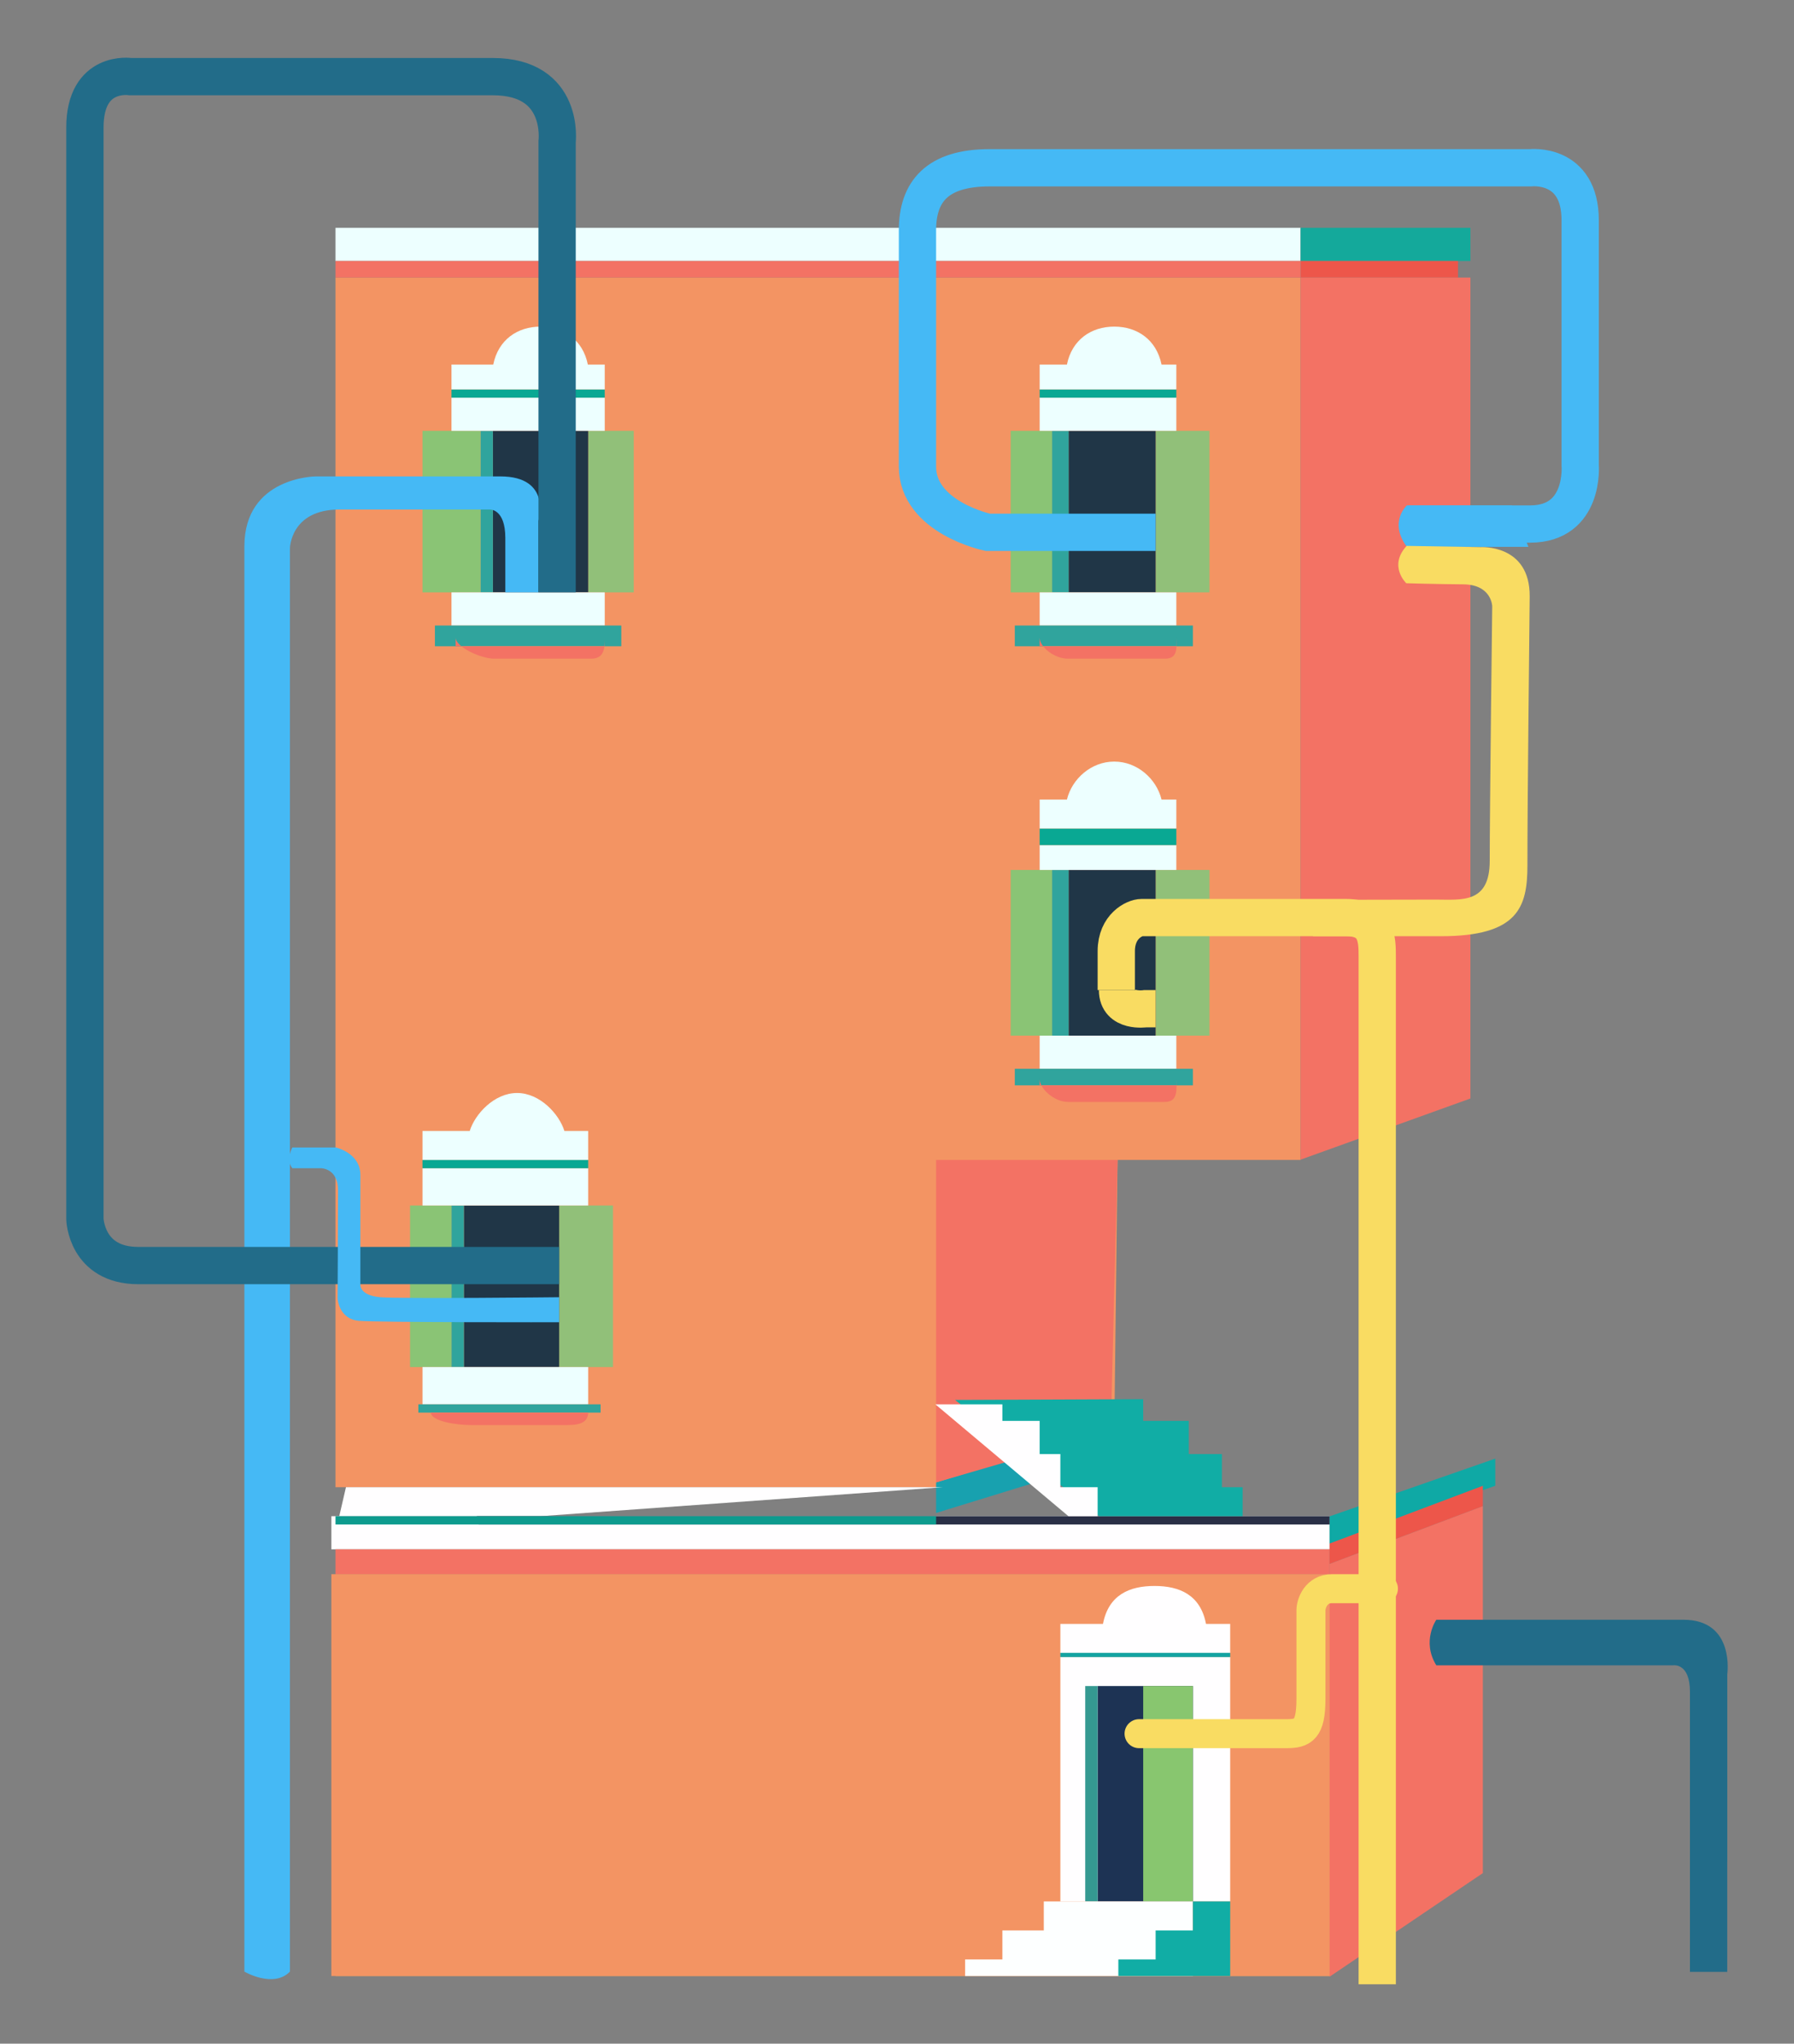 <?xml version="1.0" encoding="utf-8"?>
<!-- Generator: Adobe Illustrator 16.0.0, SVG Export Plug-In . SVG Version: 6.00 Build 0)  -->
<!DOCTYPE svg PUBLIC "-//W3C//DTD SVG 1.1//EN" "http://www.w3.org/Graphics/SVG/1.1/DTD/svg11.dtd">
<svg version="1.1" id="Layer_1" xmlns="http://www.w3.org/2000/svg" xmlns:xlink="http://www.w3.org/1999/xlink" x="0px" y="0px"
	 width="433.121px" height="493.334px" viewBox="0 0 433.121 493.334" enable-background="new 0 0 433.121 493.334"
	 xml:space="preserve">
<rect x="0" y="0" width="433.121" height="493.334" fill="#808080" stroke="none"/>
<g>
	<g>
		<path fill="#F39463" d="M1955.854,250.583c0,0,16.967-1.286,17.74,21.082c0.77,22.368,2.313,33.68,2.313,33.68
			s1.799,16.199,1.799,18.511c0,2.314,0.416,13.21-3.855,23.074c-3.926,9.066-10.541,18.578-17.996,17.807
			c-7.457-0.771-14.656-6.43-17.227-19.025c-2.57-12.598-1.543-17.74,0-42.937c1.543-25.195,0.758-31.627,0.758-31.627
			S1937.063,251.999,1955.854,250.583z"/>
		<path fill="none" d="M1938.756,300.902c4.049,11.139,8.453,16.098,18.01,16.098h0.121c12.979,0,17.898-7.273,17.898-21.152
			l-1.549-27.925c-0.287-7.836-6.793-16.923-16.35-16.923h-0.121c-9.557,0-17.432,7.51-17.432,16.824L1938.756,300.902z"/>
		<path fill="#9D99AD" d="M1955.209,255c0,0-9.646,0.877-10.934,9.877c-1.283,8.994-1.283,17.406-1.283,17.406
			s-1.863,9.475,6.139,11.787c7.295,2.111,6.551,0.357,6.801,2.858l-0.016,0.844c0.025-0.161,0.045-0.31,0.063-0.451
			c0,41.031,0.035,0.283,0.063,0.443l-0.018-0.854c0.252-2.503-0.492-0.768,6.801-2.876c8.002-2.313,6.141-11.827,6.141-11.827
			s0-8.333-1.285-17.333c-1.285-8.996-10.295-9.875-10.295-9.875H1955.209z"/>
		<path fill="#B5573E" d="M1944.871,291.351c0.947,1.172,2.309,2.164,4.26,2.728c7.295,2.109,6.551,0.351,6.801,2.854l-0.016,0.84
			c0.025-0.159,0.045-0.31,0.063-0.449c0,41.029,0.035,0.281,0.063,0.441l-0.018-0.854c0.252-2.502-0.492-0.768,6.801-2.877
			c1.914-0.553,3.26-1.52,4.205-2.669C1963.342,290.738,1953.295,289.374,1944.871,291.351z"/>
		<line fill="none" x1="1964" y1="292" x2="1964" y2="316"/>
		<line fill="none" x1="1944" y1="295" x2="1944" y2="314"/>
		<path fill="#B5573E" d="M1944.699,311.739c3.039,3.656,6.781,4.727,12.188,4.727c4.852-0.681,17.154,1.993,17.928-21.598
			c0,0,2.895,22.097,2.895,26.677l-0.686,13.858c-1.129,5.557-5.475,9.6-10.887,9.6c-4.754,0-8.738-2.859-9.641-6.656
			c-0.906,3.797-4.891,6.656-9.643,6.656c-2.914,0-5.223-0.57-6.844-2.082c-1.391-1.301-2.277-3.289-2.605-6.207l-0.342-10.157
			l1.693-25.92C1938.756,299.83,1939.631,305.643,1944.699,311.739z"/>
		<rect x="1951" y="266" fill="#51515E" width="6" height="17"/>
		<line fill="none" stroke="#B5573E" stroke-width="2" stroke-miterlimit="10" x1="1960" y1="299" x2="1949" y2="299"/>
		<line fill="none" stroke="#B5573E" stroke-width="2" stroke-miterlimit="10" x1="1960" y1="304" x2="1949" y2="304"/>
		<line fill="none" stroke="#B5573E" stroke-width="2" stroke-miterlimit="10" x1="1960" y1="308" x2="1949" y2="308"/>
		<line fill="none" x1="1960" y1="314" x2="1949" y2="314"/>
		<path fill="#F39463" d="M1913.277,250.583c0,0-16.969-1.286-17.74,21.082s-2.314,33.68-2.314,33.68s-1.799,16.199-1.799,18.511
			c0,2.314-0.416,13.21,3.857,23.074c3.926,9.066,10.541,18.578,17.996,17.807c7.457-0.771,14.656-6.43,17.227-19.025
			c2.57-12.598,1.543-17.74,0-42.937c-1.545-25.195-0.758-31.627-0.758-31.627S1932.068,251.999,1913.277,250.583z"/>
		<path fill="none" d="M1930.375,300.902c-4.049,11.139-8.453,16.098-18.01,16.098h-0.123c-12.977,0-17.896-7.273-17.896-21.152
			l1.549-27.925c0.287-7.836,6.793-16.923,16.348-16.923h0.123c9.557,0,17.432,7.51,17.432,16.824L1930.375,300.902z"/>
		<path fill="#9D99AD" d="M1913.922,255c0,0,9.645,0.877,10.93,9.877c1.287,8.994,1.287,17.406,1.287,17.406
			s1.863,9.475-6.139,11.787c-7.295,2.111-6.553,0.357-6.801,2.858l0.014,0.844c-0.023-0.161-0.045-0.31-0.061-0.451
			c0,41.031-0.037,0.283-0.063,0.443l0.016-0.854c-0.252-2.503,0.494-0.768-6.801-2.876c-8.002-2.313-6.139-11.827-6.139-11.827
			s0-8.333,1.285-17.333c1.285-8.996,10.295-9.875,10.295-9.875H1913.922z"/>
		<path fill="#B5573E" d="M1924.258,291.351c-0.947,1.172-2.309,2.164-4.258,2.728c-7.295,2.109-6.553,0.351-6.801,2.854l0.014,0.84
			c-0.023-0.159-0.045-0.31-0.061-0.449c0,41.029-0.037,0.281-0.063,0.441l0.016-0.854c-0.252-2.502,0.494-0.768-6.801-2.877
			c-1.914-0.553-3.258-1.52-4.205-2.669C1905.787,290.738,1915.834,289.374,1924.258,291.351z"/>
		<line fill="none" x1="1901" y1="292" x2="1901" y2="316"/>
		<line fill="none" x1="1922" y1="295" x2="1922" y2="314"/>
		<path fill="#B5573E" d="M1924.43,311.739c-3.037,3.656-6.781,4.727-12.188,4.727c-4.85-0.681-17.154,1.993-17.924-21.598
			c0,0-2.896,22.097-2.896,26.677l0.684,13.858c1.131,5.557,5.475,9.6,10.889,9.6c4.752,0,8.736-2.859,9.641-6.656
			c0.904,3.797,4.889,6.656,9.641,6.656c2.914,0,5.223-0.57,6.846-2.082c1.391-1.301,2.275-3.289,2.604-6.207l0.344-10.157
			l-1.693-25.92C1930.375,299.83,1929.498,305.643,1924.43,311.739z"/>
		<line fill="none" stroke="#B5573E" stroke-width="2" stroke-miterlimit="10" x1="1906" y1="299" x2="1918" y2="299"/>
		<line fill="none" stroke="#B5573E" stroke-width="2" stroke-miterlimit="10" x1="1906" y1="304" x2="1918" y2="304"/>
		<line fill="none" stroke="#B5573E" stroke-width="2" stroke-miterlimit="10" x1="1906" y1="308" x2="1918" y2="308"/>
		<line fill="none" x1="1908" y1="314" x2="1918" y2="314"/>
		<rect x="1908" y="266" fill="#51515E" width="6" height="17"/>
	</g>
	<path fill="#226C89" d="M1860,350.477c0,3.047-0.449,5.523-3.439,5.523h-81.619c-2.988,0-6.941-2.477-6.941-5.523v-91.587
		c0-3.046,3.953-5.889,6.941-5.889h81.619c2.99,0,3.439,2.843,3.439,5.889V350.477z"/>
	<path fill="#114859" d="M1831.82,264l28.18,7.084v-14.027c0-3.131,0.324-5.057-2.807-5.057h-83.469
		c-3.131,0-5.725,1.926-5.725,5.057v13.849l34.189-6.906H1831.82z"/>
	<rect x="1808" y="278" fill="#1FADE5" width="14" height="78"/>
	<polyline fill="none" points="1771.814,271.709 1802.795,264 1832.422,264 1864.617,274.064 	"/>
	<path fill="none" d="M1796,308h-13.488c1.564,2,0.488,3.135,0.488,5.134v37.032c0,1.367-1.088,2.621-1.895,3.602l14.895,0.102V308z
		"/>
	<path fill="none" d="M1783,313.134c0-1.999,1.076-3.134-0.488-5.134h-11.76c0,0,0.379,32.861,0.152,39.863
		c-0.152,4.713,5.67,5.763,5.67,5.763l6.194,0.093c0.805-0.979,0.231-2.186,0.231-3.553V313.134z"/>
	<line fill="none" x1="1770" y1="325" x2="1798" y2="325"/>
	<line fill="none" x1="1776" y1="325" x2="1776" y2="340"/>
	<line fill="none" x1="1791" y1="325" x2="1791" y2="340"/>
	<line fill="none" x1="1838" y1="325" x2="1864" y2="325"/>
	<line fill="none" x1="1773" y1="319" x2="1782" y2="319"/>
	<line fill="none" x1="1815" y1="292" x2="1815" y2="302"/>
	<line fill="none" x1="1815" y1="314" x2="1815" y2="325"/>
	<line fill="none" x1="1815" y1="336" x2="1815" y2="347"/>
	<line fill="none" x1="1815" y1="336" x2="1815" y2="347"/>
	<path fill="#F39463" d="M1779,318.51c0,1.375-1.115,2.49-2.49,2.49h-0.02c-1.375,0-2.49-1.115-2.49-2.49v-0.02
		c0-1.375,1.115-2.49,2.49-2.49h0.02c1.375,0,2.49,1.115,2.49,2.49V318.51z"/>
	<path fill="#F39463" d="M1818,298.511c0,1.375-1.115,2.489-2.49,2.489h-0.02c-1.375,0-2.49-1.114-2.49-2.489v-0.021
		c0-1.375,1.115-2.489,2.49-2.489h0.02c1.375,0,2.49,1.114,2.49,2.489V298.511z"/>
	<path fill="#F39463" d="M1818,321.51c0,1.375-1.115,2.49-2.49,2.49h-0.02c-1.375,0-2.49-1.115-2.49-2.49v-0.02
		c0-1.375,1.115-2.49,2.49-2.49h0.02c1.375,0,2.49,1.115,2.49,2.49V321.51z"/>
	<path fill="#F39463" d="M1818,340.51c0,1.375-1.115,2.49-2.49,2.49h-0.02c-1.375,0-2.49-1.115-2.49-2.49v-0.02
		c0-1.375,1.115-2.49,2.49-2.49h0.02c1.375,0,2.49,1.115,2.49,2.49V340.51z"/>
	<path fill="none" d="M1836,319v6.453V355h17.432c0,0,2.145,0,4.787,0h0.102c2.334,0,2.722-2.613,3.146-4.824L1860,349.5v-1.451V319
		H1836z"/>
	<polygon fill="#114859" points="1860,317 1836,317 1836,323.94 1836,325 1860,325 	"/>
	<path fill="#45B9F5" d="M1806.938,294.908l10.666-12.167c0,0-19.789-24.741-20.502-30.741h-9.117
		C1787.984,252,1787.984,269.359,1806.938,294.908z"/>
	<path fill="#45B9F5" d="M1828.277,294.908l-10.668-12.167c0,0,19.789-24.741,20.502-30.741h9.117
		C1847.229,252,1847.229,269.359,1828.277,294.908z"/>
	<polygon fill="#114859" points="1817.652,283.502 1813.154,278 1822.145,278 	"/>
</g>
<g>
	<polygon fill="#F39463" points="269.816,280 269.008,346.152 227.7,359 81,359 81,67 314,67 314,280 	"/>
	<rect x="81" y="380" fill="#F9A95E" width="240" height="97"/>
	<rect x="80" y="380" fill="#F39463" width="241" height="97"/>
	<rect x="256" y="400" fill="#FFFEFF" width="41" height="59"/>
	<rect x="279" y="104" fill="#91C079" width="13" height="39"/>
	<rect x="258" y="104" fill="#203647" width="21" height="39"/>
	<rect x="254" y="104" fill="#30A49D" width="4" height="39"/>
	<rect x="244" y="104" fill="#8AC475" width="10" height="39"/>
	<rect x="251" y="96" fill="#EDFFFF" width="33" height="8"/>
	<rect x="251" y="143" fill="#EDFFFF" width="33" height="8"/>
	<rect x="251" y="94" fill="#09A893" width="33" height="2"/>
	<path fill="#EDFFFF" d="M280.426,88c-1.221-6-5.863-9.157-11.418-9.157c-5.557,0-10.199,3.157-11.422,9.157H251v6h6.654h22.703H284
		v-6H280.426z"/>
	<rect x="245" y="151" fill="#30A49D" width="43" height="5"/>
	<path fill="#F37264" d="M284,156v-2.085c0,2.242,0.555,5.085-2.748,5.085H257.82c-3.301,0-6.82-2.843-6.82-5.085V156H284z"/>
	<rect x="142" y="104" fill="#91C079" width="11" height="39"/>
	<rect x="119" y="104" fill="#203647" width="23" height="39"/>
	<rect x="116" y="104" fill="#30A49D" width="3" height="39"/>
	<rect x="102" y="104" fill="#8AC475" width="14" height="39"/>
	<rect x="109" y="96" fill="#EDFFFF" width="37" height="8"/>
	<rect x="109" y="143" fill="#EDFFFF" width="37" height="8"/>
	<rect x="109" y="94" fill="#09A893" width="37" height="2"/>
	<path fill="#EDFFFF" d="M141.922,88c-1.221-6-5.863-9.157-11.42-9.157c-5.555,0-10.199,3.157-11.42,9.157H109v6h10.153h22.701H146
		v-6H141.922z"/>
	<rect x="105" y="151" fill="#30A49D" width="45" height="5"/>
	<path fill="#F37264" d="M146,156v-2.085c0,2.242,0.049,5.085-3.25,5.085h-23.434c-3.301,0-9.317-2.843-9.317-5.085V156H146z"/>
	<rect x="279" y="210" fill="#91C079" width="13" height="40"/>
	<rect x="258" y="210" fill="#203647" width="21" height="40"/>
	<rect x="254" y="210" fill="#30A49D" width="4" height="40"/>
	<rect x="244" y="210" fill="#8AC475" width="10" height="40"/>
	<rect x="251" y="204" fill="#EDFFFF" width="33" height="6"/>
	<rect x="251" y="250" fill="#EDFFFF" width="33" height="8"/>
	<rect x="251" y="200" fill="#09A893" width="33" height="4"/>
	<path fill="#EDFFFF" d="M280.426,193c-1.221-5-5.863-9.159-11.418-9.159c-5.557,0-10.199,4.159-11.422,9.159H251v7h6.654h22.703
		H284v-7H280.426z"/>
	<rect x="245" y="258" fill="#30A49D" width="43" height="4"/>
	<path fill="#F37264" d="M284,262v-1.471c0,2.242,0.555,5.471-2.748,5.471H257.82c-3.301,0-6.82-3.229-6.82-5.471V262H284z"/>
	<rect x="135" y="291" fill="#91C079" width="13" height="39"/>
	<rect x="112" y="291" fill="#203647" width="23" height="39"/>
	<rect x="109" y="291" fill="#30A49D" width="3" height="39"/>
	<rect x="99" y="291" fill="#8AC475" width="10" height="39"/>
	<rect x="102" y="282" fill="#EDFFFF" width="40" height="9"/>
	<rect x="102" y="330" fill="#EDFFFF" width="40" height="9"/>
	<rect x="102" y="280" fill="#09A893" width="40" height="2"/>
	<path fill="#EDFFFF" d="M136.254,273c-1.221-4-5.865-9.158-11.422-9.158c-5.555,0-10.199,5.158-11.42,9.158H102v7h11.483h22.701
		H142v-7H136.254z"/>
	<path fill="#FFFEFF" d="M291.162,392c-1.33-7-6.387-9.158-12.434-9.158c-6.053,0-11.105,2.158-12.439,9.158H256v7h10.367h24.719
		H297v-7H291.162z"/>
	<rect x="101" y="339" fill="#30A49D" width="44" height="2"/>
	<path fill="#F37264" d="M142,341v-0.102c0,2.242-1.619,3.102-4.921,3.102h-23.43c-3.303,0-9.649-0.859-9.649-3.102V341H142z"/>
	<rect x="81" y="55" fill="#EDFFFF" width="233" height="8"/>
	<rect x="314" y="55" fill="#14A99B" width="41" height="8"/>
	<rect x="314" y="63" fill="#ED564A" width="38" height="4"/>
	<rect x="81" y="63" fill="#F37264" width="233" height="4"/>
	<rect x="265" y="407" fill="#1D3354" width="23" height="52"/>
	<rect x="276" y="407" fill="#88C66F" width="12" height="52"/>
	<rect x="262" y="407" fill="#359991" width="3" height="52"/>
	<rect x="256" y="399" fill="#14A4A3" width="41" height="1"/>
	<polygon fill="#18A1AF" points="266,352.922 226,365.223 226,357.844 266,345.543 	"/>
	<polygon fill="#FFFEFF" points="81.905,366 130.502,366 227.7,359 83.526,359 	"/>
	<rect x="80" y="366" fill="#FFFEFF" width="241" height="8"/>
	<rect x="81" y="374" fill="#F37264" width="240" height="6"/>
	<polygon fill="#0FA9A5" points="361,358.662 321,372.604 321,366.045 361,352.102 	"/>
	<polygon fill="#ED564A" points="321,377.523 358,363.582 358,358.662 321,372.604 	"/>
	<polygon fill="#F37264" points="358,452.16 321,477.17 321,377.523 358,363.582 	"/>
	<polygon fill="#FDFFFF" points="252,459 252,466 242,466 242,473 233,473 233,477 243.494,477 252.404,477 288,477 288,459 	"/>
	<polygon fill="#11ADA5" points="288,459 288,466 279,466 279,473 270,473 270,477 281.563,477 290.471,477 297,477 297,459 	"/>
	<polygon fill="#F37264" points="355,265.17 314,279.932 314,67 355,67 	"/>
	<polygon fill="#F37264" points="226,280 269.816,280 268.159,345.576 226,357.844 	"/>
	<polygon fill="#2A2F46" points="321,368 115.569,368 115.114,366 321,366 	"/>
	<path fill="#45B9F5" d="M130,143v-17.249c0,0,3.338-10.751-9.216-10.751s-44.549,0-44.549,0S59,115.09,59,131.904
		c0,16.813,0,344.034,0,344.034s7,4.102,11,0V132.313c0,0,0.161-9.313,11.905-9.313c11.746,0,36.449,0,36.449,0
		s3.646-0.118,3.646,6.854c0,6.97,0,13.146,0,13.146S123.5,143,130,143z"/>
	<path fill="#226C89" d="M346.764,402h57.227c0,0,4.01-0.617,4.01,6.355c0,6.969,0,41.826,0,41.826s4,3.689,9-0.822v-45.105
		c0,0,1.975-13.254-10.58-13.254s-59.656,0-59.656,0S343.156,396.166,346.764,402z"/>
	<path fill="#2669A3" d="M279.883,297.676"/>
	<path fill="#226C89" d="M417,476v-75.148c0,0-6-7.791-9-3.279V476"/>
	<path fill="#2669A3" d="M275.883,291.676"/>
	<path fill="#45B9F5" d="M365,122h-25.348c0,0-4.455,4,0,10H369"/>
	<path fill="#F9DC62" d="M346.608,217.158c6.262,0,13.052,1.057,13.052-9.356c0-11.891,0.604-61.465,0.604-61.465
		s-0.121-5.226-7.004-5.282c-6.885-0.055-13.741-0.262-13.741-0.262s-4.406-4.134,0.086-9.019l17.828,0.308
		c0,0,11.977-0.805,11.877,11.906c-0.102,12.711-0.546,47.465-0.546,64.893c0,10.102-2.222,17.12-20.917,17.12H317v-8.786
		L346.608,217.158z"/>
	<polygon fill="#11ADA5" points="295,359 295,351 287,351 287,343 276,343 276,337.75 230.588,337.938 230.588,337.938 
		230.588,337.938 230.588,337.938 265.361,366 296.141,366 296.156,366 296.141,366 300,366 300,359 	"/>
	<polygon fill="#FFFEFF" points="256,359 256,351 251,351 251,343 242,343 242,339 225.672,339 225.825,339 225.825,339 
		225.825,339 257.947,366 257.947,366 257.947,366 258.072,366 265,366 265,359 	"/>
	<rect x="81" y="366" fill="#0E9B8E" width="145" height="2"/>
	<path fill="none" stroke="#F9DC62" stroke-width="7" stroke-linecap="round" stroke-miterlimit="10" d="M275,418.5
		c0,0,26.348,0,35.598,0c4,0,5.902-0.91,5.902-8.41s0-14.707,0-21.375c0-1.625,1.223-5.215,5.098-5.215s12.402,0,12.402,0"/>
	<path fill="none" stroke="#F9DC62" stroke-width="9" stroke-miterlimit="10" d="M269.5,239c0,0,0-5.535,0-9.41
		c0-6.042,4.473-8.09,6.098-8.09c6.668,0,41.875,0,49.375,0s7.527,5.381,7.527,9.381V479"/>
	<path fill="none" stroke="#F9DC62" stroke-width="9" stroke-miterlimit="10" d="M279,243.5h-2.475c0,0-6.726,1-6.726-4.5"/>
	<path fill="none" stroke="#226C89" stroke-width="9" stroke-miterlimit="10" d="M134.5,143V34.273c0,0,1.991-15.773-15.509-15.773
		s-87.5,0-87.5,0S20.5,16.773,20.5,30.773s0,263.5,0,263.5S20.792,305.5,33.391,305.5s101.609,0,101.609,0"/>
	<path fill="#45B9F5" d="M135,313.146c0,0-38.314,0.41-43.174,0c-4.861-0.41-4.826-2.871-4.826-2.871s0-21.322,0-26.654
		c0-5.328-5.904-6.621-5.904-6.621H70.567c0,0-1.621,3,0,5h6.883c0,0,4.16-0.033,4.16,5.293c0,5.334-0.109,26.166-0.109,26.166
		s0.287,4.973,5.146,5.382c4.859,0.41,48.354,0.343,48.354,0.343V313.146z"/>
	<path fill="none" stroke="#45B9F5" stroke-width="9" stroke-miterlimit="10" d="M279,128.5h-40.509c0,0-16.991-3.56-16.991-15.894
		s0-42.167,0-57c0-9.333,4.74-15.106,17.407-15.106c12.667,0,130.583,0,130.583,0s12.01-1.394,12.01,12.689s0,59.083,0,59.083
		s1.189,14.227-12.098,14.227c-14.244,0-29.402,0-29.402,0"/>
</g>
</svg>
